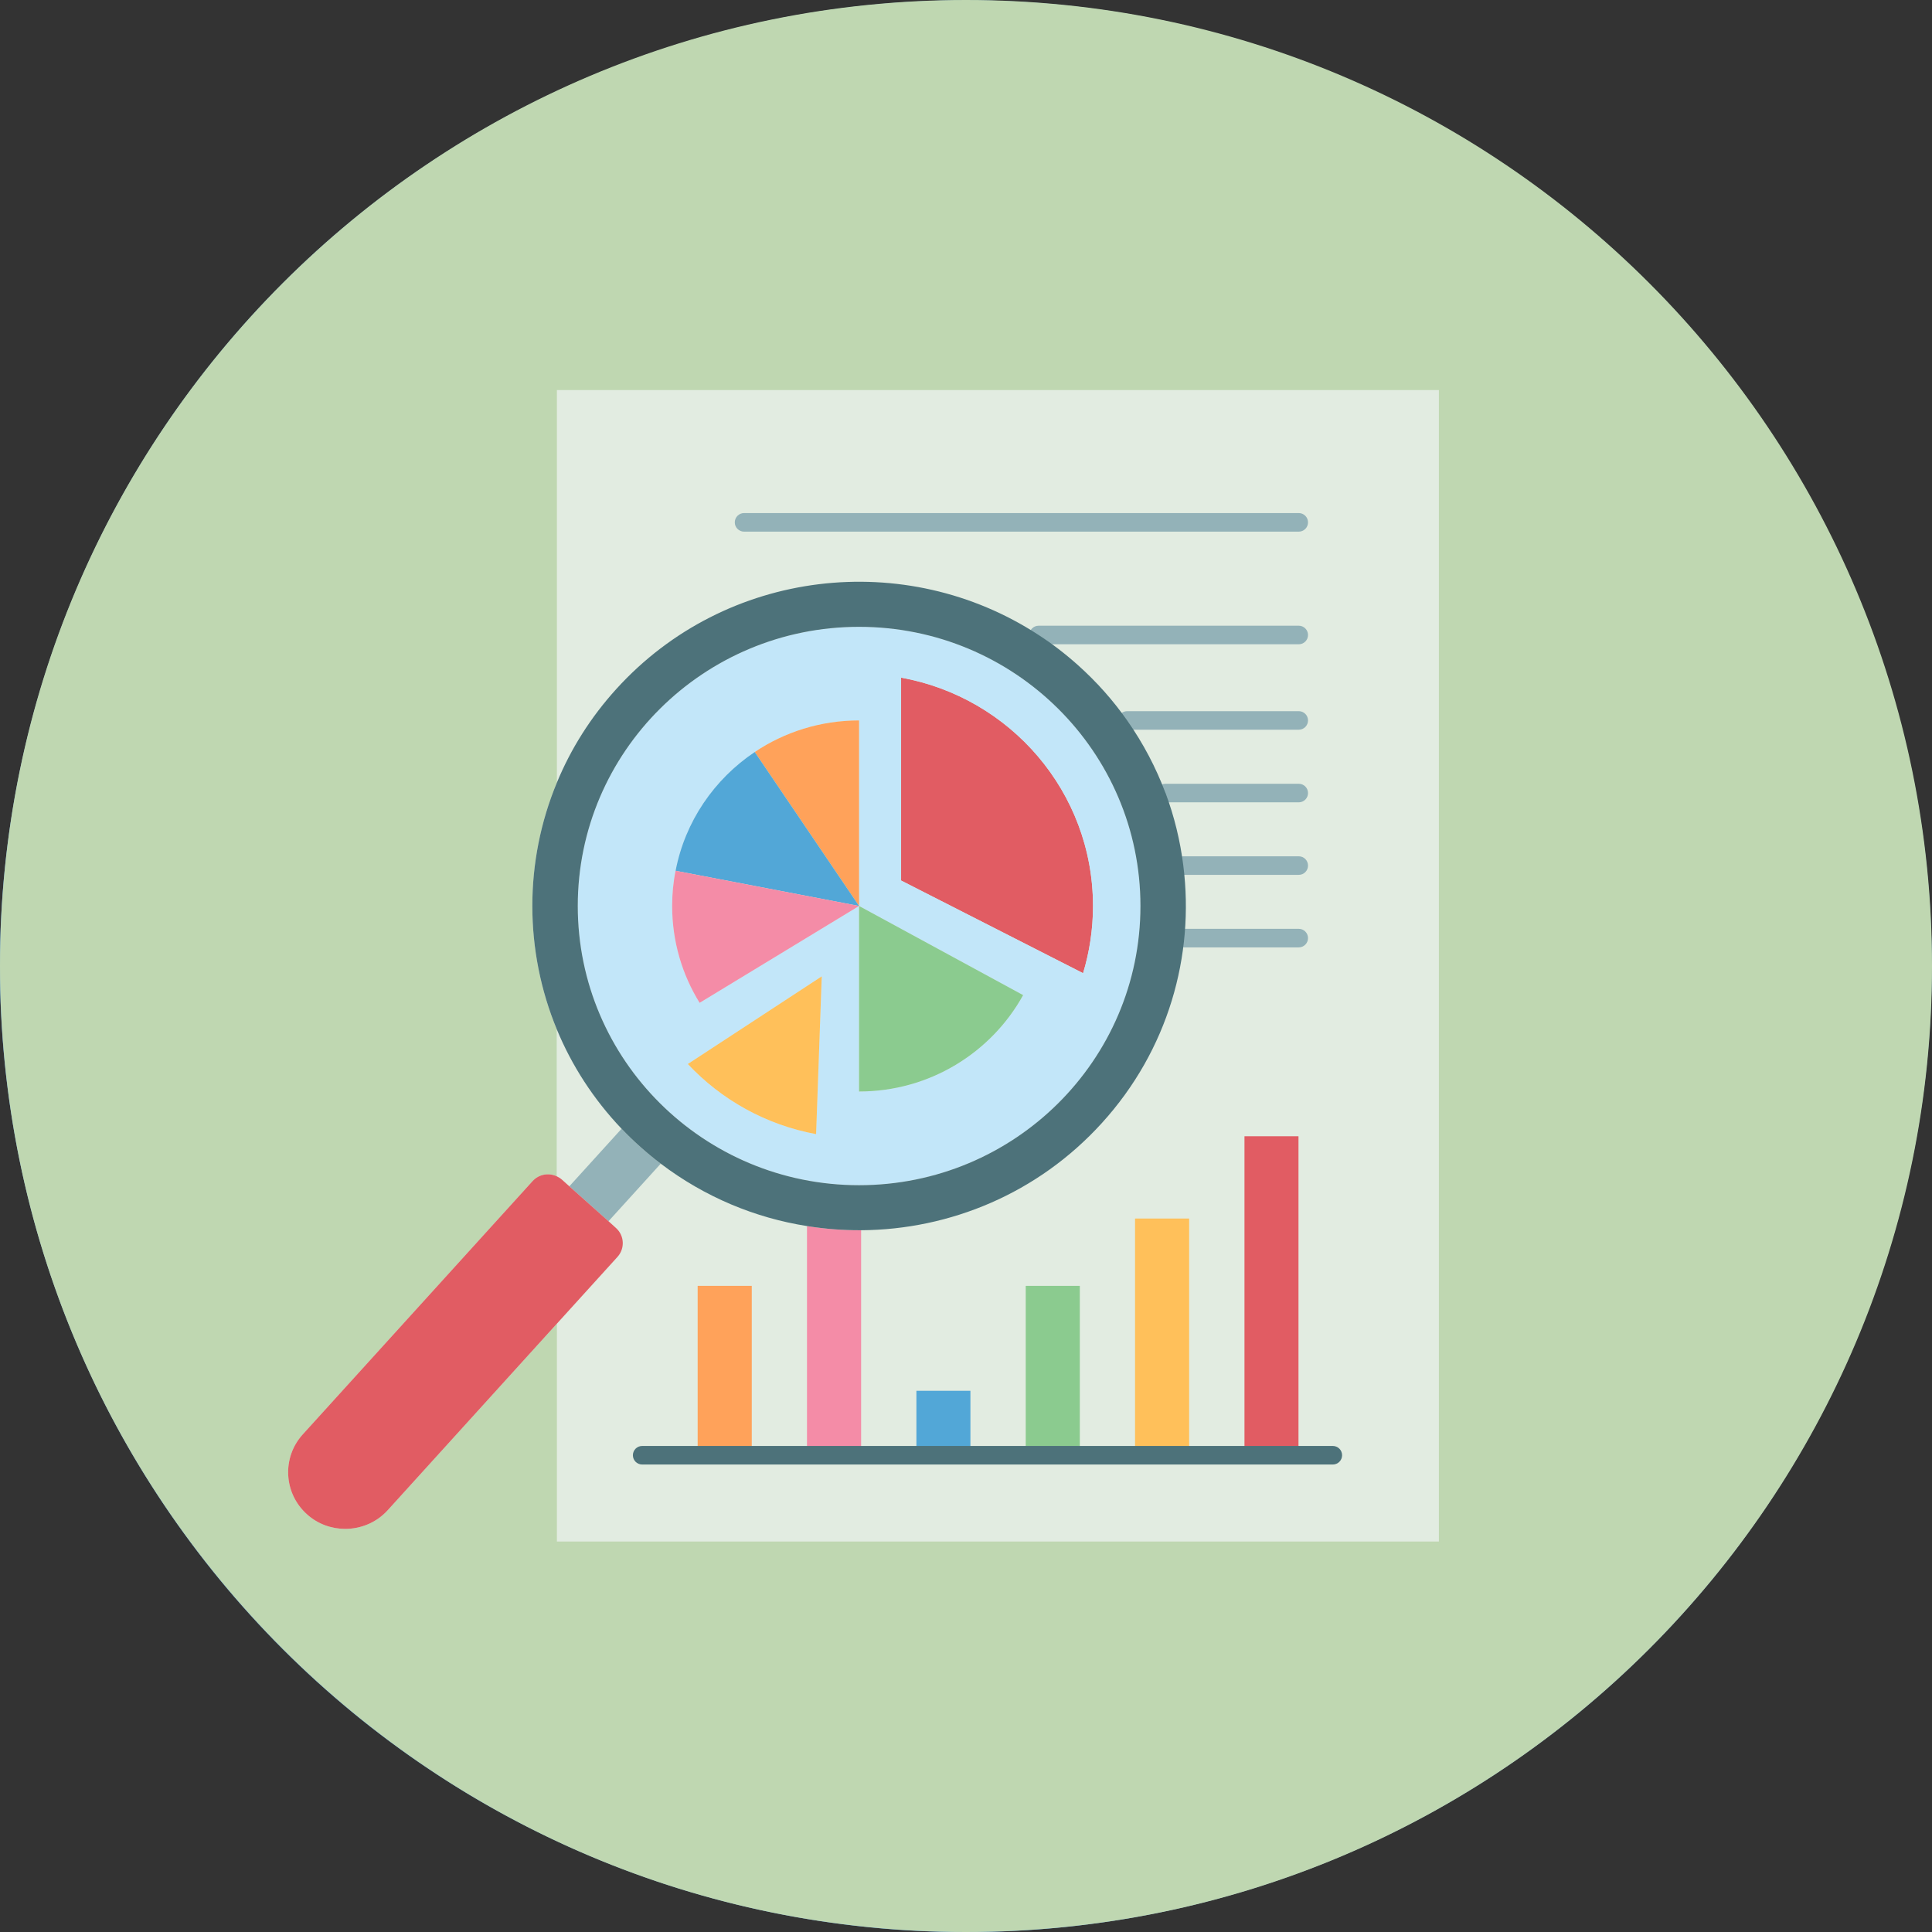 <svg xmlns="http://www.w3.org/2000/svg" xmlns:xlink="http://www.w3.org/1999/xlink" width="500" zoomAndPan="magnify" viewBox="0 0 375 375" height="500" preserveAspectRatio="xMidYMid meet" version="1.0"><rect x="0" y="0" width="375" height="375" fill="#333333" stroke="none"/><defs><clipPath id="8ac5243e07"><path d="M 187.5 0 C 83.945 0 0 83.945 0 187.5 C 0 291.055 83.945 375 187.5 375 C 291.055 375 375 291.055 375 187.5 C 375 83.945 291.055 0 187.5 0 Z M 187.5 0 " clip-rule="nonzero"/></clipPath><clipPath id="7cabf30a4c"><path d="M 55 75.707 L 279.48 75.707 L 279.48 299.207 L 55 299.207 Z M 55 75.707 " clip-rule="nonzero"/></clipPath></defs><path fill="#6fb4fa" d="M 374.953 187.535 C 374.953 190.605 374.875 193.672 374.727 196.734 C 374.574 199.801 374.352 202.859 374.051 205.914 C 373.75 208.965 373.375 212.012 372.922 215.047 C 372.473 218.082 371.949 221.102 371.352 224.113 C 370.75 227.121 370.078 230.117 369.332 233.094 C 368.586 236.066 367.77 239.023 366.879 241.961 C 365.988 244.898 365.027 247.809 363.992 250.699 C 362.957 253.59 361.855 256.449 360.68 259.285 C 359.508 262.121 358.262 264.926 356.949 267.699 C 355.641 270.473 354.262 273.211 352.812 275.918 C 351.367 278.625 349.855 281.293 348.277 283.926 C 346.699 286.555 345.059 289.148 343.355 291.699 C 341.648 294.25 339.883 296.758 338.055 299.223 C 336.227 301.688 334.34 304.105 332.395 306.477 C 330.449 308.848 328.445 311.172 326.383 313.445 C 324.324 315.719 322.207 317.941 320.039 320.109 C 317.867 322.281 315.645 324.395 313.371 326.457 C 311.098 328.516 308.777 330.52 306.406 332.469 C 304.031 334.414 301.613 336.301 299.148 338.129 C 296.684 339.957 294.176 341.723 291.625 343.426 C 289.074 345.133 286.484 346.773 283.852 348.352 C 281.219 349.93 278.551 351.441 275.844 352.887 C 273.137 354.332 270.398 355.711 267.625 357.023 C 264.852 358.336 262.047 359.578 259.211 360.754 C 256.375 361.926 253.516 363.031 250.625 364.066 C 247.738 365.098 244.824 366.062 241.887 366.953 C 238.953 367.844 235.996 368.66 233.02 369.406 C 230.043 370.152 227.051 370.824 224.039 371.422 C 221.031 372.02 218.008 372.547 214.973 372.996 C 211.938 373.445 208.895 373.82 205.84 374.121 C 202.785 374.422 199.727 374.648 196.664 374.801 C 193.598 374.949 190.531 375.023 187.461 375.023 C 184.395 375.023 181.328 374.949 178.262 374.801 C 175.199 374.648 172.141 374.422 169.086 374.121 C 166.031 373.82 162.988 373.445 159.953 372.996 C 156.918 372.547 153.895 372.02 150.887 371.422 C 147.875 370.824 144.883 370.152 141.906 369.406 C 138.93 368.66 135.973 367.844 133.039 366.953 C 130.102 366.062 127.188 365.098 124.301 364.066 C 121.41 363.031 118.547 361.926 115.715 360.754 C 112.879 359.578 110.074 358.336 107.301 357.023 C 104.527 355.711 101.785 354.332 99.082 352.887 C 96.375 351.441 93.707 349.93 91.074 348.352 C 88.441 346.773 85.852 345.133 83.301 343.426 C 80.746 341.723 78.238 339.957 75.777 338.129 C 73.312 336.301 70.895 334.414 68.52 332.469 C 66.148 330.52 63.824 328.516 61.551 326.457 C 59.277 324.395 57.059 322.281 54.887 320.109 C 52.719 317.941 50.602 315.719 48.543 313.445 C 46.48 311.172 44.477 308.848 42.531 306.477 C 40.586 304.105 38.699 301.688 36.871 299.223 C 35.043 296.758 33.277 294.25 31.57 291.699 C 29.867 289.148 28.227 286.555 26.648 283.926 C 25.07 281.293 23.559 278.625 22.113 275.918 C 20.664 273.211 19.285 270.473 17.973 267.699 C 16.66 264.926 15.418 262.121 14.246 259.285 C 13.07 256.449 11.965 253.59 10.934 250.699 C 9.898 247.809 8.938 244.898 8.047 241.961 C 7.156 239.023 6.336 236.066 5.594 233.094 C 4.848 230.117 4.176 227.121 3.574 224.113 C 2.977 221.102 2.453 218.082 2.004 215.047 C 1.551 212.012 1.176 208.965 0.875 205.914 C 0.574 202.859 0.348 199.801 0.199 196.734 C 0.047 193.672 -0.027 190.605 -0.027 187.535 C -0.027 184.469 0.047 181.402 0.199 178.336 C 0.348 175.27 0.574 172.211 0.875 169.16 C 1.176 166.105 1.551 163.059 2.004 160.023 C 2.453 156.988 2.977 153.969 3.574 150.957 C 4.176 147.949 4.848 144.957 5.594 141.98 C 6.336 139.004 7.156 136.047 8.047 133.109 C 8.938 130.172 9.898 127.262 10.934 124.371 C 11.965 121.484 13.07 118.621 14.246 115.785 C 15.418 112.953 16.66 110.148 17.973 107.375 C 19.285 104.598 20.664 101.859 22.113 99.152 C 23.559 96.449 25.07 93.777 26.648 91.148 C 28.227 88.516 29.867 85.922 31.57 83.371 C 33.273 80.82 35.043 78.312 36.871 75.848 C 38.699 73.383 40.586 70.965 42.531 68.594 C 44.477 66.223 46.48 63.898 48.543 61.625 C 50.602 59.352 52.719 57.129 54.887 54.961 C 57.059 52.789 59.277 50.676 61.551 48.613 C 63.824 46.555 66.148 44.551 68.52 42.605 C 70.891 40.656 73.309 38.77 75.773 36.941 C 78.238 35.113 80.746 33.348 83.297 31.645 C 85.852 29.938 88.441 28.297 91.074 26.719 C 93.707 25.145 96.375 23.629 99.082 22.184 C 101.785 20.738 104.527 19.359 107.301 18.047 C 110.074 16.734 112.879 15.492 115.715 14.316 C 118.547 13.145 121.41 12.039 124.301 11.004 C 127.188 9.973 130.102 9.012 133.035 8.117 C 135.973 7.227 138.93 6.41 141.906 5.664 C 144.883 4.918 147.875 4.246 150.883 3.648 C 153.895 3.051 156.918 2.523 159.953 2.074 C 162.988 1.625 166.031 1.25 169.086 0.949 C 172.141 0.648 175.199 0.422 178.262 0.273 C 181.328 0.121 184.395 0.047 187.461 0.047 C 190.531 0.047 193.598 0.121 196.664 0.273 C 199.727 0.422 202.785 0.648 205.84 0.949 C 208.895 1.25 211.938 1.625 214.973 2.074 C 218.008 2.523 221.031 3.051 224.039 3.648 C 227.051 4.246 230.043 4.918 233.02 5.664 C 235.996 6.41 238.953 7.227 241.887 8.117 C 244.824 9.012 247.738 9.973 250.625 11.004 C 253.516 12.039 256.375 13.145 259.211 14.316 C 262.047 15.492 264.852 16.734 267.625 18.047 C 270.398 19.359 273.137 20.738 275.844 22.184 C 278.551 23.629 281.219 25.145 283.852 26.719 C 286.484 28.297 289.074 29.938 291.625 31.645 C 294.176 33.348 296.684 35.113 299.148 36.941 C 301.613 38.77 304.031 40.656 306.406 42.605 C 308.777 44.551 311.098 46.555 313.371 48.613 C 315.645 50.676 317.867 52.789 320.039 54.961 C 322.207 57.129 324.324 59.352 326.383 61.625 C 328.445 63.898 330.449 66.223 332.395 68.594 C 334.34 70.965 336.227 73.383 338.055 75.848 C 339.883 78.312 341.648 80.82 343.355 83.371 C 345.059 85.922 346.699 88.516 348.277 91.148 C 349.855 93.777 351.367 96.449 352.812 99.152 C 354.262 101.859 355.641 104.598 356.949 107.375 C 358.262 110.148 359.508 112.953 360.68 115.785 C 361.855 118.621 362.957 121.484 363.992 124.371 C 365.027 127.262 365.988 130.172 366.879 133.109 C 367.77 136.047 368.586 139.004 369.332 141.98 C 370.078 144.957 370.75 147.949 371.352 150.957 C 371.949 153.969 372.473 156.988 372.922 160.023 C 373.375 163.059 373.75 166.105 374.051 169.16 C 374.352 172.211 374.574 175.27 374.727 178.336 C 374.875 181.402 374.953 184.469 374.953 187.535 Z M 374.953 187.535 " fill-opacity="0.85" fill-rule="nonzero"/><path fill="#df8942" d="M 275.223 79.527 C 275.223 75.242 271.715 71.734 267.43 71.734 L 103.777 71.734 C 99.488 71.734 95.984 75.242 95.984 79.527 L 95.984 305.523 C 95.984 309.812 99.488 313.316 103.777 313.316 L 267.43 313.316 C 271.715 313.316 275.223 309.812 275.223 305.523 Z M 275.223 79.527 " fill-opacity="1" fill-rule="nonzero"/><path fill="#fdbe5d" d="M 275.223 71.734 C 275.223 67.449 271.715 63.941 267.43 63.941 L 103.777 63.941 C 99.488 63.941 95.984 67.449 95.984 71.734 L 95.984 297.73 C 95.984 302.02 99.488 305.523 103.777 305.523 L 267.43 305.523 C 271.715 305.523 275.223 302.02 275.223 297.73 Z M 275.223 71.734 " fill-opacity="1" fill-rule="nonzero"/><path fill="#df8942" d="M 275.223 71.734 C 275.223 67.449 271.715 63.941 267.43 63.941 L 103.777 63.941 C 99.488 63.941 95.984 67.449 95.984 71.734 L 103.777 102.906 L 267.43 102.906 Z M 275.223 71.734 " fill-opacity="1" fill-rule="nonzero"/><path fill="#edaf53" d="M 275.223 71.734 C 275.223 67.449 271.715 63.941 267.43 63.941 L 103.777 63.941 C 99.488 63.941 95.984 67.449 95.984 71.734 L 111.57 95.113 L 259.637 95.113 Z M 275.223 71.734 " fill-opacity="1" fill-rule="nonzero"/><path fill="#ffffff" d="M 173.914 95.113 L 181.707 95.113 L 181.707 134.078 L 173.914 134.078 Z M 173.914 95.113 " fill-opacity="1" fill-rule="nonzero"/><path fill="#ffffff" d="M 189.5 95.113 L 197.293 95.113 L 197.293 134.078 L 189.5 134.078 Z M 189.5 95.113 " fill-opacity="1" fill-rule="nonzero"/><path fill="#df8942" d="M 201.188 134.078 C 201.188 142.688 194.211 149.664 185.602 149.664 C 176.996 149.664 170.016 142.688 170.016 134.078 C 170.016 125.473 176.996 118.492 185.602 118.492 C 194.211 118.492 201.188 125.473 201.188 134.078 Z M 201.188 134.078 " fill-opacity="1" fill-rule="nonzero"/><path fill="#edaf53" d="M 193.395 134.078 C 193.395 138.379 189.906 141.871 185.602 141.871 C 181.301 141.871 177.809 138.379 177.809 134.078 C 177.809 129.777 181.301 126.285 185.602 126.285 C 189.906 126.285 193.395 129.777 193.395 134.078 Z M 193.395 134.078 " fill-opacity="1" fill-rule="nonzero"/><path fill="#edaf53" d="M 142.742 235.387 L 228.465 235.387 L 228.465 243.18 L 142.742 243.18 Z M 142.742 235.387 " fill-opacity="1" fill-rule="nonzero"/><path fill="#edaf53" d="M 142.742 250.973 L 228.465 250.973 L 228.465 258.766 L 142.742 258.766 Z M 142.742 250.973 " fill-opacity="1" fill-rule="nonzero"/><path fill="#edaf53" d="M 142.742 266.559 L 228.465 266.559 L 228.465 274.352 L 142.742 274.352 Z M 142.742 266.559 " fill-opacity="1" fill-rule="nonzero"/><g clip-path="url(#8ac5243e07)"><rect x="-37.5" width="450" fill="#bfd7b1" y="-37.5" height="450" fill-opacity="1"/></g><g clip-path="url(#7cabf30a4c)"><path fill="#e2ece1" d="M 108.094 75.707 L 108.094 151.859 L 108.109 151.859 C 101.699 167.25 101.77 184.57 108.094 199.84 L 108.094 228.336 C 106.523 227.578 104.598 227.902 103.371 229.254 L 58.773 278.406 C 54.684 282.91 55.043 289.871 59.602 293.941 C 61.707 295.836 64.375 296.754 67.004 296.754 C 70.031 296.754 73.059 295.547 75.254 293.133 L 108.094 256.922 L 108.094 299.207 L 279.289 299.207 L 279.289 75.707 Z M 108.094 75.707 " fill-opacity="1" fill-rule="nonzero"/></g><path fill="#e2ece1" d="M 120.648 219.09 L 110.508 230.262 L 109.066 228.965 C 108.758 228.695 108.434 228.496 108.094 228.336 L 108.094 199.84 C 110.973 206.797 115.172 213.34 120.648 219.09 Z M 120.648 219.09 " fill-opacity="1" fill-rule="nonzero"/><path fill="#e15c63" d="M 241.551 220.547 L 252.035 220.547 L 252.035 282.461 L 241.551 282.461 Z M 241.551 220.547 " fill-opacity="1" fill-rule="nonzero"/><path fill="#ffc05a" d="M 220.312 236.516 L 230.812 236.516 L 230.812 282.461 L 220.312 282.461 Z M 220.312 236.516 " fill-opacity="1" fill-rule="nonzero"/><path fill="#e15c63" d="M 212.152 175.848 C 212.152 180.391 211.469 184.77 210.227 188.898 L 174.902 170.91 L 174.902 131.527 C 196.086 135.348 212.152 153.734 212.152 175.848 Z M 212.152 175.848 " fill-opacity="1" fill-rule="nonzero"/><path fill="#8bcb8f" d="M 199.094 249.586 L 209.594 249.586 L 209.594 282.461 L 199.094 282.461 Z M 199.094 249.586 " fill-opacity="1" fill-rule="nonzero"/><path fill="#c2e6f9" d="M 131.133 169.016 C 130.68 171.234 130.465 173.504 130.465 175.848 C 130.465 182.734 132.41 189.188 135.797 194.648 L 166.742 175.848 L 166.742 211.859 C 180.488 211.859 192.43 204.289 198.59 193.152 L 166.742 175.848 L 166.742 139.836 C 159.25 139.836 152.277 142.09 146.496 145.965 C 138.641 151.227 132.969 159.445 131.133 169.016 Z M 166.742 121.668 C 196.914 121.668 221.359 145.93 221.359 175.848 C 221.359 205.785 196.914 230.047 166.742 230.047 C 136.59 230.047 112.145 205.785 112.145 175.848 C 112.145 145.93 136.59 121.668 166.742 121.668 Z M 210.227 188.898 C 211.469 184.77 212.152 180.391 212.152 175.848 C 212.152 153.73 196.086 135.348 174.902 131.527 L 174.902 170.91 Z M 158.402 220.133 L 159.5 189.512 L 133.508 206.523 C 139.992 213.445 148.641 218.332 158.402 220.133 Z M 158.402 220.133 " fill-opacity="1" fill-rule="nonzero"/><path fill="#8bcb8f" d="M 166.742 175.848 L 198.59 193.152 C 192.43 204.289 180.488 211.859 166.742 211.859 Z M 166.742 175.848 " fill-opacity="1" fill-rule="nonzero"/><path fill="#52a7d7" d="M 177.875 269.953 L 188.359 269.953 L 188.359 282.461 L 177.875 282.461 Z M 177.875 269.953 " fill-opacity="1" fill-rule="nonzero"/><path fill="#f48ca7" d="M 167.141 238.789 L 167.141 282.461 L 156.637 282.461 L 156.637 237.977 C 160.113 238.535 163.625 238.805 167.141 238.789 Z M 167.141 238.789 " fill-opacity="1" fill-rule="nonzero"/><path fill="#ffa25a" d="M 166.742 139.836 L 166.742 175.848 L 146.496 145.965 C 152.277 142.09 159.25 139.836 166.742 139.836 Z M 166.742 139.836 " fill-opacity="1" fill-rule="nonzero"/><path fill="#52a7d7" d="M 146.496 145.965 L 166.742 175.848 L 131.133 169.016 C 132.969 159.445 138.641 151.227 146.496 145.965 Z M 146.496 145.965 " fill-opacity="1" fill-rule="nonzero"/><path fill="#f48ca7" d="M 166.742 175.848 L 135.797 194.648 C 132.41 189.188 130.465 182.734 130.465 175.848 C 130.465 173.504 130.68 171.234 131.133 169.016 Z M 166.742 175.848 " fill-opacity="1" fill-rule="nonzero"/><path fill="#ffc05a" d="M 159.5 189.512 L 158.402 220.133 C 148.641 218.332 139.992 213.445 133.508 206.523 Z M 159.5 189.512 " fill-opacity="1" fill-rule="nonzero"/><path fill="#ffa25a" d="M 135.418 249.586 L 145.918 249.586 L 145.918 282.461 L 135.418 282.461 Z M 135.418 249.586 " fill-opacity="1" fill-rule="nonzero"/><path fill="#93b2b8" d="M 128.25 225.867 L 118.109 237.039 L 110.508 230.262 L 120.648 219.09 C 121.801 220.297 123.023 221.484 124.305 222.621 C 125.582 223.758 126.898 224.855 128.25 225.867 Z M 128.25 225.867 " fill-opacity="1" fill-rule="nonzero"/><path fill="#e15c63" d="M 119.547 238.34 C 121.207 239.816 121.332 242.34 119.836 243.98 L 108.094 256.922 L 75.254 293.133 C 73.059 295.547 70.031 296.754 67.004 296.754 C 64.375 296.754 61.707 295.836 59.602 293.941 C 55.043 289.871 54.684 282.91 58.773 278.406 L 103.371 229.254 C 104.598 227.902 106.523 227.578 108.094 228.336 C 108.434 228.496 108.758 228.695 109.066 228.965 L 110.508 230.262 L 118.109 237.039 Z M 119.547 238.34 " fill-opacity="1" fill-rule="nonzero"/><path fill="#4d727a" d="M 258.695 280.66 L 124.645 280.66 C 123.648 280.66 122.844 281.465 122.844 282.461 C 122.844 283.457 123.648 284.262 124.645 284.262 L 258.695 284.262 C 259.691 284.262 260.5 283.457 260.5 282.461 C 260.5 281.465 259.691 280.66 258.695 280.66 Z M 258.695 280.66 " fill-opacity="1" fill-rule="nonzero"/><path fill="#93b2b8" d="M 252.086 103.191 L 144.422 103.191 C 143.43 103.191 142.621 102.387 142.621 101.391 C 142.621 100.395 143.43 99.586 144.422 99.586 L 252.086 99.586 C 253.082 99.586 253.887 100.395 253.887 101.391 C 253.887 102.387 253.082 103.191 252.086 103.191 Z M 252.086 103.191 " fill-opacity="1" fill-rule="nonzero"/><path fill="#93b2b8" d="M 252.086 125.055 L 201.598 125.055 C 200.602 125.055 199.793 124.25 199.793 123.254 C 199.793 122.258 200.602 121.449 201.598 121.449 L 252.086 121.449 C 253.082 121.449 253.887 122.258 253.887 123.254 C 253.887 124.25 253.082 125.055 252.086 125.055 Z M 252.086 125.055 " fill-opacity="1" fill-rule="nonzero"/><path fill="#93b2b8" d="M 252.086 141.637 L 218.781 141.637 C 217.785 141.637 216.98 140.832 216.98 139.836 C 216.98 138.84 217.785 138.035 218.781 138.035 L 252.086 138.035 C 253.082 138.035 253.887 138.84 253.887 139.836 C 253.887 140.832 253.082 141.637 252.086 141.637 Z M 252.086 141.637 " fill-opacity="1" fill-rule="nonzero"/><path fill="#93b2b8" d="M 252.086 155.734 L 226.238 155.734 C 225.242 155.734 224.426 154.926 224.426 153.93 C 224.426 152.938 225.227 152.129 226.219 152.129 L 252.086 152.129 C 253.082 152.129 253.887 152.938 253.887 153.93 C 253.887 154.926 253.082 155.734 252.086 155.734 Z M 252.086 155.734 " fill-opacity="1" fill-rule="nonzero"/><path fill="#93b2b8" d="M 252.086 169.809 L 229.68 169.809 C 228.684 169.809 227.875 169.004 227.875 168.008 C 227.875 167.012 228.684 166.207 229.68 166.207 L 252.086 166.207 C 253.082 166.207 253.887 167.012 253.887 168.008 C 253.887 169.004 253.082 169.809 252.086 169.809 Z M 252.086 169.809 " fill-opacity="1" fill-rule="nonzero"/><path fill="#93b2b8" d="M 252.086 183.887 L 229.875 183.887 C 228.883 183.887 228.074 183.078 228.074 182.086 C 228.074 181.09 228.883 180.281 229.875 180.281 L 252.086 180.281 C 253.082 180.281 253.887 181.09 253.887 182.086 C 253.887 183.078 253.082 183.887 252.086 183.887 Z M 252.086 183.887 " fill-opacity="1" fill-rule="nonzero"/><path fill="#4d727a" d="M 229.68 168.008 C 231.895 185.508 226.727 203.84 213.883 217.969 C 201.453 231.668 184.359 238.68 167.141 238.789 C 163.625 238.805 160.113 238.535 156.637 237.977 C 146.566 236.391 136.805 232.355 128.25 225.867 C 126.898 224.855 125.582 223.758 124.305 222.621 C 123.023 221.484 121.801 220.297 120.648 219.09 C 115.172 213.34 110.973 206.797 108.094 199.84 C 101.77 184.57 101.699 167.25 108.109 151.859 C 110.793 145.371 114.633 139.242 119.621 133.742 C 140.875 110.312 175.84 106.418 201.598 123.254 C 204.246 124.965 206.785 126.914 209.199 129.074 C 212.875 132.355 216.082 135.98 218.781 139.836 C 221.898 144.27 224.383 149.012 226.223 153.93 L 226.238 153.93 C 227.934 158.492 229.086 163.215 229.68 168.008 Z M 221.359 175.848 C 221.359 145.93 196.914 121.668 166.742 121.668 C 136.59 121.668 112.145 145.93 112.145 175.848 C 112.145 205.785 136.59 230.047 166.742 230.047 C 196.914 230.047 221.359 205.785 221.359 175.848 Z M 221.359 175.848 " fill-opacity="1" fill-rule="nonzero"/></svg>